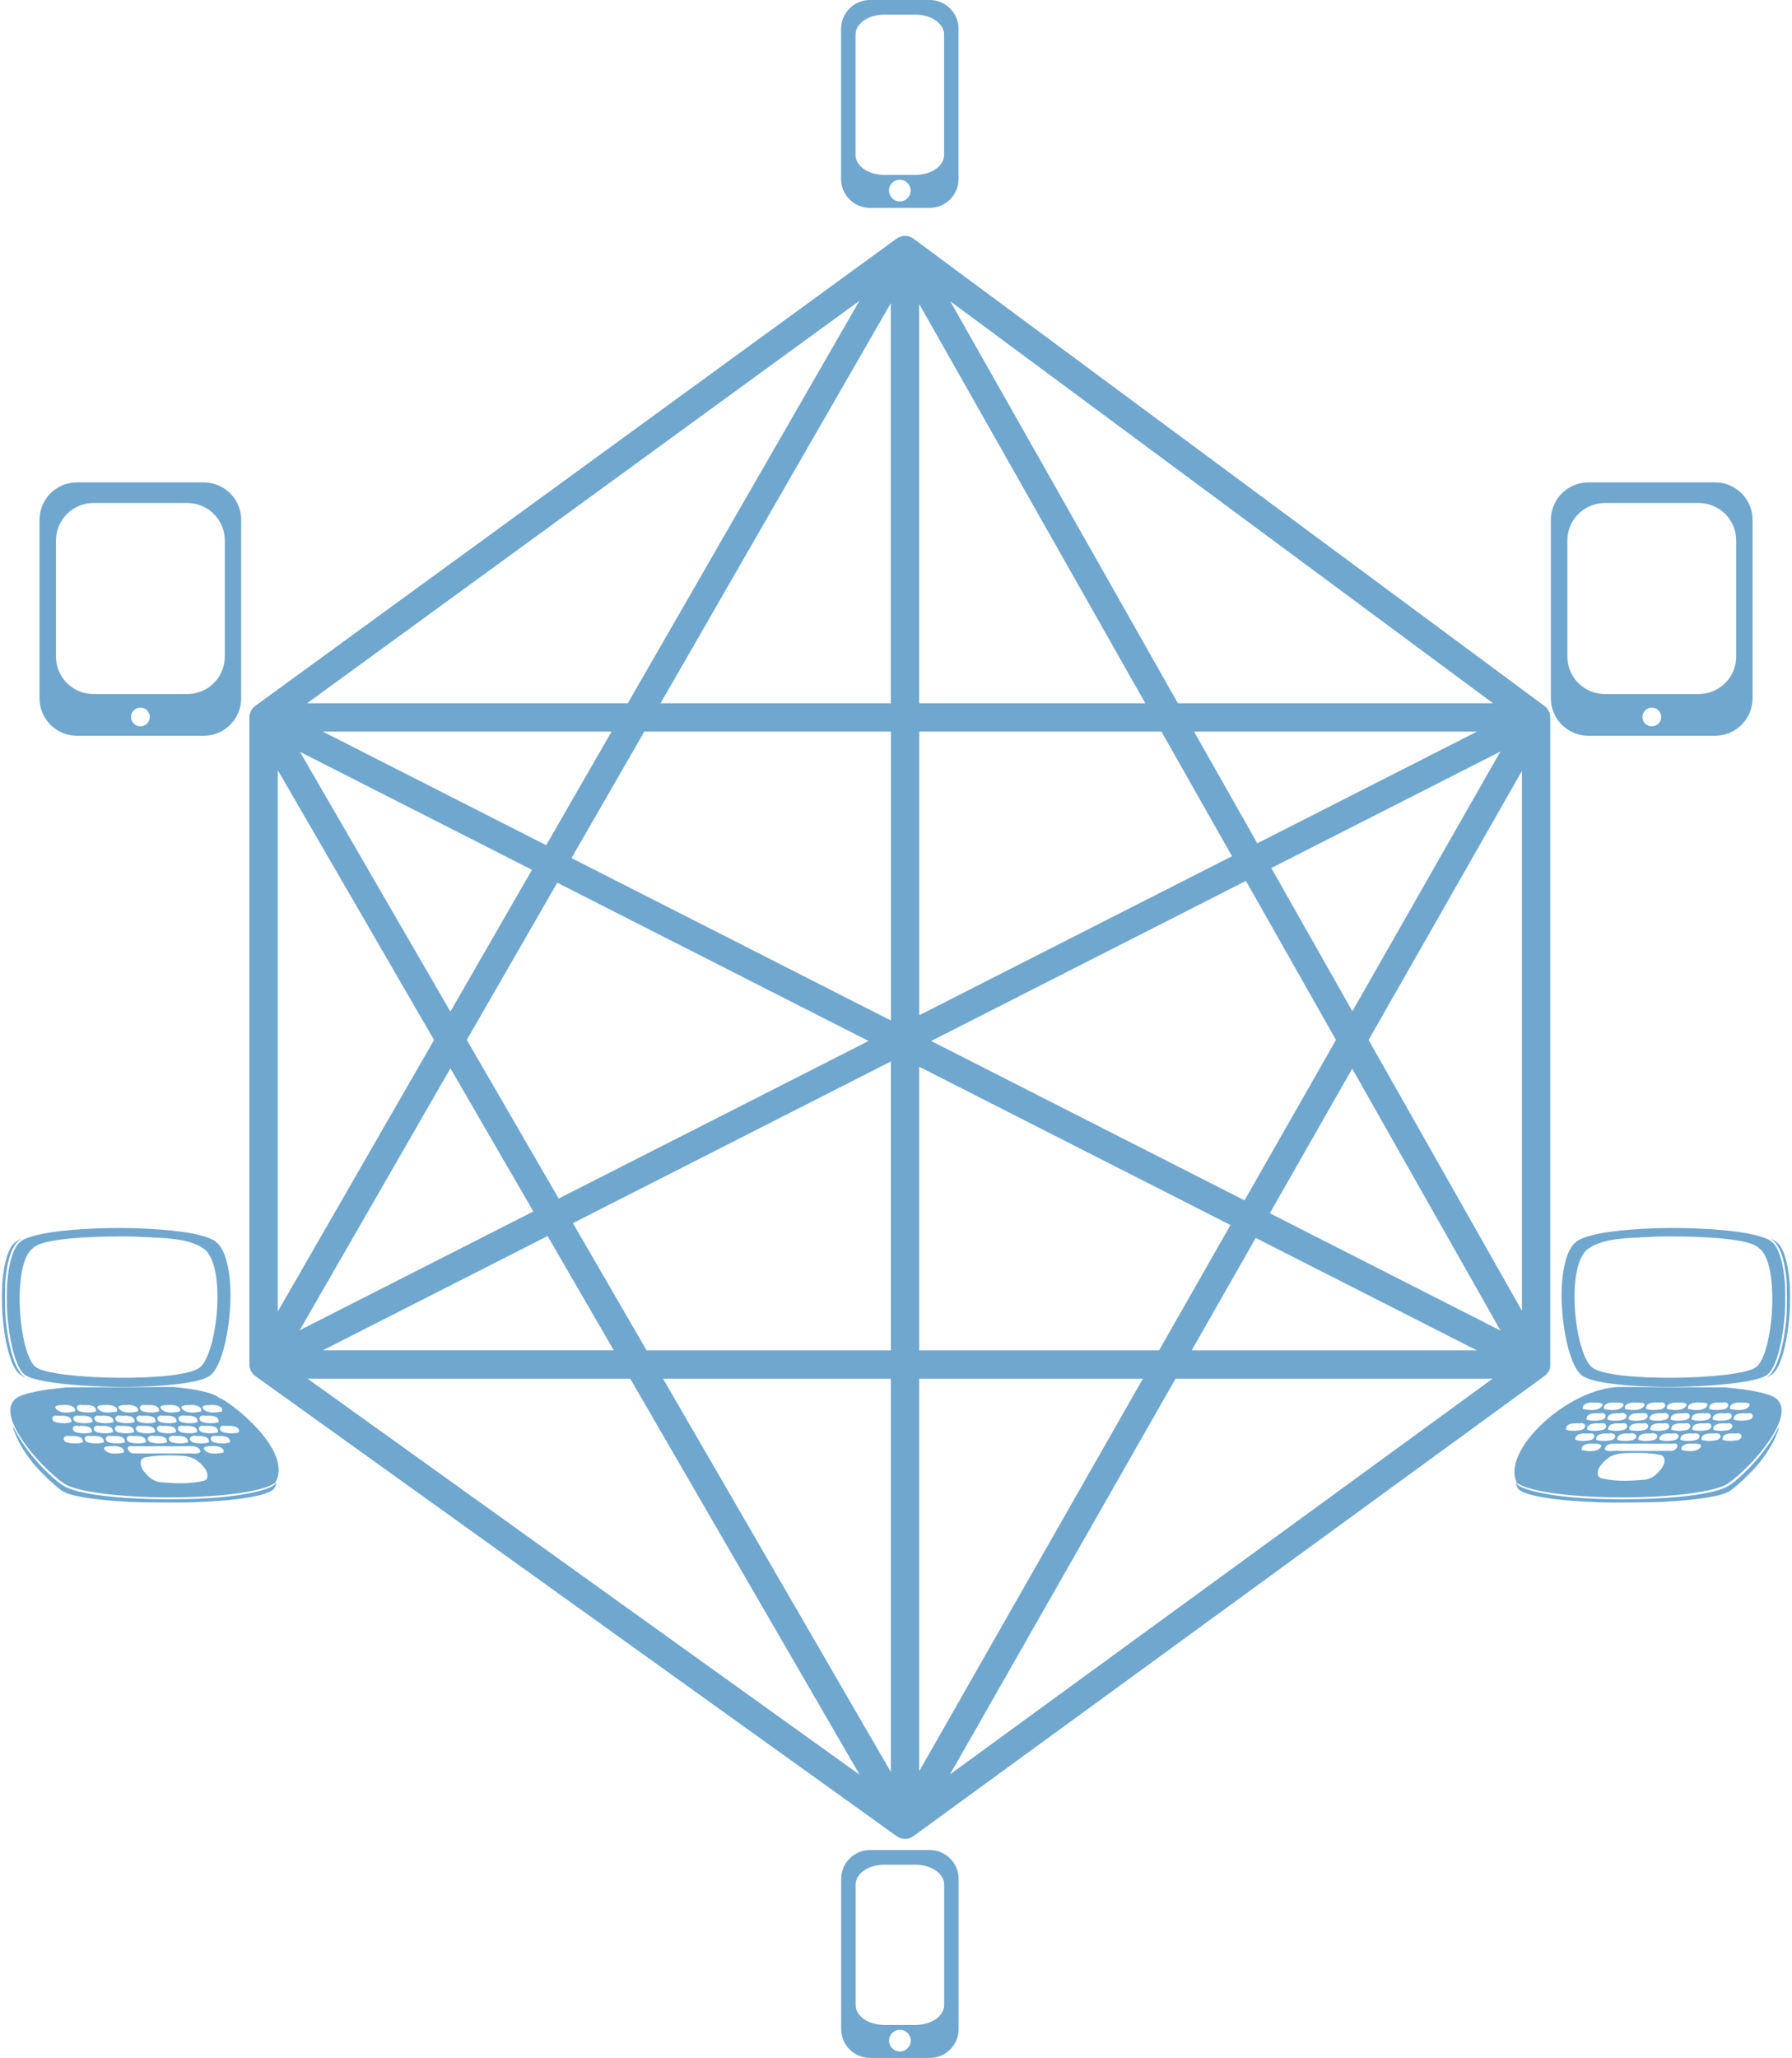 <?xml version="1.0" encoding="UTF-8"?>
<svg version="1.1" width="223" height="256" viewBox="0 0 222.51 256" xmlns="http://www.w3.org/2000/svg" xmlns:cc="http://creativecommons.org/ns#" xmlns:dc="http://purl.org/dc/elements/1.1/" xmlns:rdf="http://www.w3.org/1999/02/22-rdf-syntax-ns#">
<path d="m108.02 0c-1.993 0-3.598 1.605-3.598 3.598v18.663c0 1.993 1.605 3.598 3.598 3.598h7.42c1.993 0 3.598-1.605 3.598-3.598v-18.663c0-1.993-1.605-3.598-3.598-3.598zm1.799 1.818h3.822c1.993 0 3.598 1.103 3.598 2.473v14.996c0 1.37-1.605 2.473-3.598 2.473h-3.822c-1.993 0-3.598-1.103-3.598-2.473v-14.996c0-1.37 1.604-2.473 3.598-2.473zm1.911 20.539c0.745 1.89e-4 1.349 0.604 1.349 1.349 0 0.745-0.604 1.349-1.349 1.349-0.745 2.26e-4 -1.35-0.604-1.35-1.349 0-0.745 0.604-1.349 1.35-1.349zm0.564 6.989c-0.034 0.002-0.066 0.004-0.099 0.008-0.023 0.002-0.047 0.004-0.071 0.008-0.038 0.004-0.076 0.011-0.112 0.023-0.023 0.004-0.041 0.008-0.062 0.011-0.038 0.008-0.073 0.019-0.109 0.03-0.019 0.008-0.04 0.011-0.06 0.019-0.034 0.011-0.068 0.026-0.101 0.04-0.023 0.008-0.045 0.019-0.068 0.03-0.026 0.011-0.052 0.026-0.077 0.04-0.03 0.015-0.056 0.03-0.083 0.046-0.023 0.015-0.049 0.034-0.073 0.049-0.015 0.011-0.03 0.019-0.047 0.03l-0.047 0.034-79.776 58.104c-0.048 0.034-0.093 0.071-0.136 0.11-0.043 0.039-0.085 0.08-0.125 0.123h-4.54e-4c-0.04 0.043-0.077 0.088-0.112 0.135-0.008 0.011-0.015 0.019-0.019 0.03-0.062 0.086-0.116 0.177-0.162 0.273-0.026 0.053-0.048 0.107-0.067 0.162-0.019 0.055-0.038 0.112-0.05 0.168-0.026 0.114-0.045 0.231-0.05 0.348-4.92e-4 0.023-4.92e-4 0.048 0 0.071v80.5c0 0.034 0.008 0.069 0.008 0.103-1.89e-4 0.015-1.89e-4 0.03 0 0.043 0 0.034 0.011 0.07 0.015 0.105 0.011 0.03 0.011 0.058 0.015 0.086 0.008 0.023 0.011 0.046 0.015 0.068 0.011 0.034 0.015 0.065 0.026 0.098 0.008 0.03 0.019 0.058 0.03 0.086 0.008 0.026 0.019 0.052 0.026 0.078 0.015 0.03 0.026 0.061 0.042 0.091 0.011 0.023 0.023 0.045 0.034 0.068 0.015 0.03 0.034 0.059 0.05 0.088 0.011 0.023 0.026 0.042 0.039 0.063 0.019 0.026 0.038 0.053 0.057 0.079 0.015 0.023 0.034 0.044 0.051 0.066 0.019 0.023 0.04 0.046 0.06 0.068 0.019 0.019 0.038 0.041 0.057 0.06 0.023 0.023 0.048 0.046 0.074 0.068 0.019 0.015 0.038 0.034 0.055 0.049 0.03 0.023 0.057 0.046 0.086 0.068l79.79 57.22 0.034 0.026c0.019 0.011 0.038 0.023 0.055 0.034 0.026 0.019 0.052 0.034 0.079 0.051 0.026 0.015 0.049 0.026 0.074 0.04 0.026 0.015 0.052 0.026 0.079 0.041 0.03 0.015 0.064 0.026 0.096 0.04 0.019 8e-3 0.042 0.015 0.062 0.023 0.034 0.011 0.07 0.023 0.105 0.03 0.023 8e-3 0.045 0.011 0.069 0.019 0.034 8e-3 0.067 0.015 0.102 0.019 0.023 4e-3 0.043 8e-3 0.065 0.011 0.04 4e-3 0.079 8e-3 0.119 0.011 0.019 3e-3 0.04 4e-3 0.059 8e-3 0.042 9.5e-4 0.083 9.5e-4 0.124 0 0.015 1.9e-4 0.03 1.9e-4 0.046 0 0.043-3e-3 0.087-8e-3 0.13-0.015 0.015-2e-3 0.034-4e-3 0.047-8e-3 0.038-8e-3 0.075-0.015 0.112-0.023 0.023-4e-3 0.043-0.011 0.065-0.015 0.038-0.011 0.074-0.023 0.11-0.034 0.019-4e-3 0.034-0.011 0.053-0.019 0.043-0.015 0.084-0.034 0.125-0.054 0.011-4e-3 0.023-0.011 0.034-0.015 0.039-0.019 0.077-0.04 0.113-0.062 0.015-8e-3 0.03-0.019 0.045-0.026 0.034-0.023 0.067-0.043 0.099-0.066l78.532-57.244c0-0.015 0.038-0.026 0.053-0.042 0.038-0.015 0.042-0.034 0.064-0.052 0.038-0.023 0.053-0.05 0.079-0.076 0-0.011 0.038-0.026 0.038-0.038 0.038-0.03 0.053-0.06 0.079-0.092 0-0.015 0.038-0.03 0.038-0.043 0.038-0.034 0.049-0.067 0.072-0.101 0-0.011 0-0.026 0.038-0.039 0.038-0.034 0.042-0.072 0.064-0.109 0-0.015 0-0.034 0.038-0.051 0-0.03 0.038-0.063 0.042-0.095 0-0.023 0.038-0.047 0.038-0.071 0-0.034 0.038-0.07 0.038-0.105v-0.057c0-0.038 0-0.074 0.038-0.112v-0.06-0.12-0.053-0.108-80.499c-3.8e-4 -0.559-0.265-1.085-0.715-1.418l-78.531-58.139c-0.019-0.011-0.038-0.026-0.055-0.038-0.023-0.015-0.042-0.03-0.065-0.043-0.026-0.015-0.054-0.03-0.081-0.046-0.023-0.015-0.048-0.026-0.074-0.039-0.026-0.011-0.055-0.023-0.082-0.034-0.026-0.011-0.057-0.023-0.085-0.034-0.023-0.008-0.049-0.015-0.074-0.026-0.03-0.011-0.06-0.019-0.09-0.026-0.03-0.008-0.06-0.015-0.09-0.019-0.026-0.008-0.057-0.011-0.084-0.015-0.03-0.004-0.06-0.008-0.089-0.011-0.026-0.004-0.054-0.008-0.081-0.008-0.034-6.8e-4 -0.067-6.8e-4 -0.101 0-0.026-5.66e-4 -0.052-5.66e-4 -0.077 0zm-5.592 8.075-28.823 50.06h-39.908zm11.306 0.054 67.547 50.006h-39.221zm-7.398 0.235v49.772h-28.657zm3.529 0.093 28.141 49.678h-28.141zm-104.8 22.203c-2.587 0-4.669 2.083-4.669 4.67v22.179c0 2.587 2.082 4.67 4.669 4.67h15.759c2.587 0 4.669-2.083 4.669-4.67v-22.179c0-2.587-2.082-4.67-4.669-4.67zm188.08 0c-2.587 0-4.669 2.083-4.669 4.67v22.179c0 2.587 2.083 4.67 4.669 4.67h15.759c2.587 0 4.669-2.083 4.669-4.67v-22.179c0-2.587-2.082-4.67-4.669-4.67zm-186.03 2.566h11.673c2.587 0 4.67 2.083 4.67 4.67v14.422c0 2.587-2.083 4.669-4.67 4.669h-11.673c-2.587 0-4.669-2.082-4.669-4.669v-14.422c0-2.587 2.083-4.67 4.669-4.67zm188.08 0h11.673c2.587 0 4.67 2.083 4.67 4.67v14.422c0 2.587-2.083 4.669-4.67 4.669h-11.673c-2.587 0-4.669-2.082-4.669-4.669v-14.422c0-2.587 2.083-4.67 4.669-4.67zm-182.24 25.45c0.645 7.6e-5 1.167 0.523 1.167 1.167-1.13e-4 0.645-0.523 1.167-1.167 1.167-0.645 1.13e-4 -1.167-0.522-1.167-1.167-1.89e-4 -0.645 0.523-1.168 1.167-1.167zm188.08 0c0.645 1.14e-4 1.167 0.523 1.167 1.167 0 0.645-0.522 1.167-1.167 1.167-0.645 1.51e-4 -1.167-0.522-1.167-1.167 0-0.645 0.523-1.168 1.167-1.167zm-165.38 2.988h35.93l-8.135 14.129zm40.004 0h30.689v35.936l-39.747-20.205zm34.218 0h30.139l8.778 15.496-38.918 19.784zm34.194 0h35.206l-27.335 13.895zm38.123 2.476-18.42 32.308-10.091-17.814zm-149.39 0.034 28.879 14.682-10.153 17.635zm-2.753 2.289 19.447 33.558-19.447 33.776zm154.82 0.094v67.146l-19.079-33.682zm-34.343 13.677 11.206 19.782-11.379 19.959-39.001-19.826zm-85.698 0.223 38.735 19.691-38.559 19.601-11.436-19.735zm41.51 22.24v35.936h-30.392l-9.17-15.825zm3.529 0.655 38.735 19.692-8.888 15.589h-29.847zm-58.334 0.194 10.318 17.806-29.082 14.784zm112.22 0.043 18.455 32.581-28.71-14.595zm-153.18 19.821c-2.083-8e-3 -4.226 0.07-6.234 0.247-3.36 0.297-5.611 0.822-6.365 1.486-0.835 0.735-1.404 2.545-1.596 5.075-0.062 0.826-0.062 2.936 0 3.794 0.242 3.331 0.916 6.042 1.804 7.246 0.228 0.309 0.385 0.438 0.753 0.621 1.696 0.841 7.899 1.415 13.736 1.27 3.4-0.084 6.162-0.388 7.777-0.855 0.567-0.164 1.128-0.445 1.368-0.686 1.147-1.149 2.066-4.483 2.303-8.359 0.19-3.105-0.249-6.005-1.114-7.356-0.425-0.665-0.785-0.949-1.608-1.267-1.942-0.751-6.238-1.196-10.822-1.215zm192.82 0c-4.583 0.019-8.88 0.464-10.822 1.215-0.823 0.318-1.183 0.602-1.608 1.267-0.865 1.352-1.304 4.252-1.114 7.356 0.238 3.876 1.155 7.21 2.303 8.359 0.238 0.24 0.801 0.522 1.368 0.686 1.615 0.467 4.376 0.77 7.777 0.855 5.836 0.145 12.039-0.429 13.736-1.27 0.37-0.183 0.525-0.312 0.753-0.621 0.887-1.204 1.562-3.915 1.804-7.246 0.06-0.859 0.06-2.969 0-3.794-0.193-2.53-0.762-4.34-1.597-5.075-0.754-0.664-3.005-1.189-6.364-1.486-2.008-0.177-4.151-0.256-6.234-0.247zm-139.77 1 8.242 14.222h-36.219zm-53.358 0.049c1.006-4e-3 1.604 0.011 1.449 8e-3 -0.621-0.015 0.505 8e-3 1.63 0.062 2.332 0.12 5.673 0.132 7.471 1.448 2.873 1.972 1.758 12.868-0.438 14.759-2.196 1.891-18.213 1.588-20.409 0-2.196-1.588-3.018-12.893-0.438-14.759 1.028-1.336 7.715-1.508 10.733-1.517zm193.43 0c3.018 8e-3 9.705 0.181 10.733 1.517 2.581 1.867 1.758 13.171-0.438 14.759-2.195 1.588-18.214 1.891-20.409 0-2.196-1.891-3.31-12.787-0.437-14.759 1.798-1.316 5.139-1.328 7.471-1.448 1.126-0.054 2.251-0.078 1.63-0.062-0.155 4e-3 0.443-0.011 1.449-8e-3zm-51.948 0.186 27.516 13.988h-35.491zm-153.61 0.101c-0.026-0.011-0.169 0.045-0.35 0.153-0.345 0.207-0.623 0.413-0.872 0.79-0.549 0.832-0.922 2.229-1.118 4.201-0.101 1.025-0.102 3.301 0 4.48 0.263 3.053 0.85 5.447 1.637 6.674 0.246 0.383 0.52 0.593 0.819 0.765 0.186 0.107 0.386 0.185 0.386 0.151 0-0.011-0.154-0.079-0.26-0.156-0.573-0.412-1.2-1.726-1.592-3.341-0.269-1.107-0.45-2.217-0.6-3.688-0.112-1.097-0.112-4.312 0-5.242 0.309-2.571 0.854-3.992 1.798-4.689 0.079-0.059 0.171-0.09 0.153-0.097zm217.68 0c0 8e-3 0.072 0.038 0.155 0.097 0.943 0.697 1.488 2.118 1.798 4.689 0.113 0.931 0.11 4.146 0 5.242-0.151 1.471-0.333 2.581-0.601 3.688-0.393 1.615-1.019 2.929-1.593 3.341-0.106 0.076-0.261 0.146-0.261 0.156 0 0.034 0.2-0.044 0.387-0.151 0.299-0.172 0.574-0.382 0.819-0.765 0.787-1.227 1.375-3.621 1.638-6.674 0.102-1.179 0.102-3.455 0-4.48-0.197-1.972-0.568-3.369-1.118-4.201-0.249-0.377-0.526-0.583-0.872-0.79-0.181-0.108-0.321-0.164-0.351-0.153zm-182.05 17.416h40.144l28.547 49.262zm44.224 0h28.346v48.916zm31.876 0h27.835l-27.835 48.822zm31.896 0h39.454l-67.512 49.212zm-124.72 1.025-13.285 0.054c-3.019 0.275-5.418 0.728-6.243 1.329-2.721 1.983 2.617 8.219 5.816 10.551 3.199 2.332 22.82 2.463 26.38 0 2.41-3.987-5.703-10.206-6.9-10.551-0.781-0.678-2.974-1.13-5.769-1.383zm179.87 0c-6.35 0.204-14.68 7.911-12.669 11.934 3.56 2.463 23.181 2.332 26.38 0 3.199-2.332 8.537-8.567 5.816-10.551-0.825-0.601-3.224-1.055-6.243-1.329zm5.341 1.909c0.534 0.019 0.631 0.628 0 0.84-0.621 0.13-1.328 0.173-1.932-0.03-0.076-0.744 0.828-0.817 1.406-0.787-0.076-0.052 0.359 0.054 0.287 8e-3 0.095-0.023 0.178-0.034 0.253-0.03zm7.85 0c0.534 0.019 0.631 0.628 0 0.84-0.621 0.13-1.328 0.173-1.931-0.03-0.072-0.746 0.827-0.817 1.406-0.787v3.4e-4c0.087-0.041 0.2 0.042 0.287 4e-3 0.095-0.023 0.178-0.034 0.253-0.03zm-16.453 0.011c0.079 7e-5 0.151 4e-3 0.215 0.015 0.384-9.4e-4 1.502-0.023 0.816 0.615-0.607 0.465-1.491 0.318-2.195 0.197-0.227-0.603 0.612-0.825 1.164-0.824zm2.616 0c0.079 3e-5 0.151 4e-3 0.215 0.015 0.384-9.4e-4 1.503-0.019 0.816 0.615-0.607 0.465-1.491 0.319-2.195 0.196-0.227-0.603 0.613-0.824 1.164-0.824zm2.617 0c0.079 3e-5 0.151 4e-3 0.215 0.015 0.384 0.011 1.505-0.04 0.815 0.615-0.606 0.465-1.49 0.318-2.194 0.197-0.227-0.604 0.612-0.825 1.164-0.824zm5.233 0c0.079 7e-5 0.151 4e-3 0.215 0.015 0.384-9.4e-4 1.502-0.019 0.815 0.615-0.607 0.465-1.491 0.319-2.196 0.196-0.227-0.603 0.613-0.824 1.165-0.824zm2.616 0c0.079 3e-5 0.151 4e-3 0.215 0.015 0.381 0.011 1.505-0.04 0.814 0.615-0.607 0.465-1.49 0.318-2.194 0.197-0.227-0.603 0.613-0.825 1.165-0.824zm5.233 0c0.079 7e-5 0.151 4e-3 0.215 0.015 0.384-2e-3 1.502-0.019 0.815 0.615-0.607 0.465-1.491 0.319-2.195 0.196-0.223-0.603 0.613-0.824 1.165-0.824zm-206.49 0.302c0.077-3e-3 0.161 8e-3 0.255 0.03 0.087 0.038 0.2-0.047 0.286-4e-3v-3.7e-4c0.579-0.03 1.48 0.041 1.406 0.787-0.603 0.203-1.31 0.16-1.931 0.03-0.646-0.212-0.55-0.82-0.015-0.84zm7.85 0c0.077-3e-3 0.162 8e-3 0.255 0.03-0.074 0.048 0.362-0.059 0.286-4e-3 0.578-0.03 1.482 0.042 1.407 0.787-0.604 0.203-1.311 0.16-1.932 0.03-0.646-0.212-0.55-0.82-0.015-0.84zm-9.71 0.011c0.552-4.6e-4 1.39 0.221 1.165 0.824-0.704 0.122-1.588 0.269-2.195-0.196-0.687-0.634 0.431-0.616 0.815-0.615 0.063-8e-3 0.136-0.015 0.215-0.015zm5.233 0c0.552-3.8e-4 1.39 0.221 1.165 0.824-0.704 0.122-1.587 0.268-2.194-0.197-0.691-0.655 0.433-0.605 0.814-0.615 0.064-8e-3 0.136-0.015 0.215-0.015zm2.616 0c0.552-4.6e-4 1.39 0.221 1.165 0.824-0.704 0.122-1.589 0.269-2.195-0.196-0.687-0.635 0.431-0.616 0.815-0.615 0.064-8e-3 0.136-0.015 0.215-0.015zm5.233 0c0.552-4.2e-4 1.39 0.221 1.164 0.824-0.704 0.122-1.587 0.268-2.194-0.197-0.69-0.654 0.431-0.605 0.814-0.615 0.064-8e-3 0.136-0.015 0.215-0.015zm2.617 0c0.552-4.2e-4 1.389 0.221 1.164 0.824-0.704 0.122-1.588 0.269-2.195-0.196-0.687-0.635 0.433-0.616 0.816-0.615 0.064-8e-3 0.136-0.015 0.215-0.015zm2.616 0c0.552-4.6e-4 1.39 0.222 1.164 0.824-0.704 0.122-1.588 0.268-2.195-0.197-0.686-0.635 0.431-0.616 0.816-0.615 0.064-8e-3 0.136-0.015 0.215-0.015zm175.4 0.999c0.573-4e-3 0.856 0.574 0.117 0.853-0.621 0.132-1.327 0.172-1.931-0.026-0.079-0.743 0.82-0.817 1.406-0.787v3.4e-4l0.144 2e-3c0.091-0.026 0.181-0.039 0.261-0.04zm-2.483 0.011c0.534 0.019 0.629 0.629 0 0.84-0.621 0.132-1.327 0.172-1.93-0.03-0.079-0.745 0.822-0.816 1.407-0.787-0.091-0.03 0.37 0.03 0.287 8e-3 0.095-0.023 0.178-0.034 0.253-0.03zm7.848 0c0.534 0.019 0.629 0.629 0 0.84-0.62 0.132-1.327 0.172-1.93-0.03-0.079-0.745 0.822-0.816 1.407-0.787-0.098-0.015 0.374 0.019 0.283 8e-3 0.095-0.023 0.178-0.034 0.253-0.03zm5.234 0c0.534 0.019 0.63 0.628 0 0.84-0.621 0.132-1.328 0.172-1.932-0.03-0.076-0.746 0.82-0.815 1.407-0.787-0.076-0.056 0.359 0.057 0.287 8e-3 0.095-0.023 0.178-0.034 0.253-0.03zm2.615 0c0.534 0.019 0.63 0.628 0 0.84-0.621 0.131-1.328 0.172-1.931-0.03-0.076-0.745 0.821-0.816 1.407-0.787-0.098-0.011 0.37 0.015 0.283 8e-3 0.095-0.023 0.178-0.034 0.253-0.03zm-10.463 4.2e-4c0.534 0.019 0.629 0.629 0 0.84-0.621 0.132-1.327 0.172-1.931-0.03-0.076-0.746 0.82-0.815 1.407-0.787v3.4e-4c-0.087 0.045 0.363-0.041 0.287 8e-3 0.095-0.023 0.178-0.034 0.253-0.03zm13.081 0c0.534 0.019 0.63 0.628 0 0.84-0.621 0.132-1.327 0.172-1.931-0.03-0.079-0.745 0.82-0.815 1.407-0.787v3.4e-4c-0.083 0.051 0.363-0.047 0.287 8e-3 0.095-0.023 0.178-0.034 0.253-0.03zm-7.848 3.4e-4c0.534 0.019 0.63 0.628 0 0.84-0.621 0.131-1.328 0.173-1.932-0.026-0.079-0.744 0.818-0.816 1.405-0.787v-3.4e-4c0.087 0.042 0.2-0.038 0.287 8e-3 0.095-0.023 0.178-0.034 0.253-0.03zm-187.06 0.3c0.082 4.5e-4 0.169 0.011 0.261 0.04l0.145-2e-3v-3.4e-4c0.587-0.03 1.486 0.045 1.406 0.787-0.604 0.201-1.31 0.16-1.931 0.026-0.738-0.279-0.455-0.856 0.119-0.853zm-13.214 0.011c0.077-3e-3 0.161 8e-3 0.254 0.03-0.088 8e-3 0.382-0.019 0.284-4e-3 0.586-0.03 1.486 0.042 1.408 0.787-0.603 0.201-1.31 0.159-1.931 0.026-0.646-0.211-0.549-0.82-0.015-0.84zm2.615 0c0.077-3e-3 0.161 8e-3 0.254 0.03-0.073 0.051 0.363-0.062 0.285-4e-3 0.587-0.026 1.485 0.04 1.408 0.787-0.604 0.201-1.311 0.159-1.932 0.026-0.645-0.211-0.55-0.82-0.015-0.84zm5.234 0c0.077-3e-3 0.162 8e-3 0.255 0.03-0.088 0.011 0.381-0.023 0.285-4e-3 0.586-0.03 1.486 0.042 1.407 0.787-0.603 0.201-1.31 0.159-1.93 0.026-0.645-0.211-0.55-0.82-0.015-0.84zm7.848 0c0.076-3e-3 0.161 8e-3 0.254 0.03-0.086 0.026 0.377-0.034 0.285-4e-3 0.585-0.03 1.488 0.042 1.407 0.787-0.603 0.201-1.31 0.159-1.93 0.026-0.645-0.211-0.55-0.82-0.015-0.84zm-18.314 3.4e-4c0.077-3e-3 0.161 8e-3 0.254 0.03-0.077-0.053 0.367 0.045 0.286-4e-3v-3.4e-4c0.587-0.03 1.484 0.042 1.407 0.787-0.604 0.201-1.31 0.16-1.931 0.03-0.646-0.211-0.55-0.821-0.015-0.84zm13.081 0c0.077-3e-3 0.161 8e-3 0.255 0.03-0.079-0.047 0.37 0.039 0.285-4e-3v-3.4e-4c0.588-0.03 1.485 0.041 1.408 0.787-0.604 0.2-1.311 0.16-1.932 0.03-0.645-0.211-0.55-0.821-0.015-0.84zm-5.233 3.4e-4c0.077-3e-3 0.161 8e-3 0.255 0.03 0.087-0.043 0.2 0.034 0.286-8e-3v3.7e-4c0.587-0.03 1.485 0.043 1.406 0.787-0.604 0.201-1.311 0.16-1.932 0.026-0.646-0.212-0.55-0.82-0.015-0.84zm181.53 0.945c0.083 8e-3 0.265 0.097 0.249 0.03 0.746-0.193 0.976 0.567 0.238 0.809-0.621 0.133-1.327 0.172-1.932-0.026-0.076-0.746 0.821-0.814 1.407-0.787v-3.7e-4c0-0.023 0-0.03 0.038-0.026zm3.119 9.4e-4c0.534 0.019 0.629 0.628 0 0.84-0.62 0.133-1.327 0.172-1.93-0.026-0.083-0.745 0.821-0.815 1.406-0.787v-3.4e-4c-0.083-0.045 0.363 0.046 0.283 4e-3 0.095-0.023 0.178-0.034 0.253-0.03zm5.234 0c0.534 0.019 0.629 0.628 0 0.84-0.621 0.133-1.327 0.172-1.931-0.026-0.076-0.746 0.821-0.814 1.408-0.787v-3.4e-4c-0.045-0.084 0.329 0.085 0.283 4e-3 0.095-0.023 0.178-0.034 0.253-0.03zm2.615 0c0.534 0.019 0.63 0.628 0 0.84-0.62 0.133-1.328 0.172-1.931-0.026-0.079-0.745 0.822-0.815 1.407-0.787v-3.4e-4c-0.095-0.023 0.37 0.026 0.283 4e-3 0.095-0.023 0.178-0.034 0.253-0.03zm2.618 0c0.534 0.019 0.63 0.628 0 0.84-0.621 0.133-1.327 0.172-1.931-0.026-0.076-0.746 0.82-0.815 1.406-0.787v-3.4e-4c0.087-0.04 0.2 0.042 0.287 4e-3 0.095-0.023 0.178-0.034 0.253-0.03zm2.617 0c0.534 0.019 0.629 0.628 0 0.84-0.621 0.133-1.327 0.172-1.932-0.026-0.076-0.746 0.82-0.815 1.407-0.787v-3.4e-4c0.091-0.034 0.197 0.034 0.287 4e-3 0.095-0.023 0.178-0.034 0.253-0.03zm2.615 0c0.534 0.019 0.63 0.627 0 0.84-0.621 0.133-1.328 0.172-1.931-0.026-0.076-0.745 0.819-0.815 1.406-0.787v-3.4e-4c-0.045-0.084 0.329 0.085 0.287 4e-3 0.095-0.023 0.178-0.034 0.253-0.03zm-13.08 6.8e-4c0.534 0.019 0.631 0.627 0 0.84-0.621 0.133-1.328 0.172-1.932-0.026-0.079-0.744 0.818-0.816 1.406-0.787 0.087 0.042 0.2-0.038 0.287 8e-3 0.095-0.023 0.178-0.034 0.253-0.03zm-173.75 0.311c0.026-3e-3 0.043 3e-3 0.038 0.026v3.4e-4c0.587-0.026 1.484 0.04 1.408 0.787-0.604 0.2-1.311 0.161-1.932 0.026-0.738-0.242-0.508-1.002 0.238-0.809-0.015 0.065 0.167-0.023 0.249-0.03zm-18.817 9.5e-4c0.076-3e-3 0.161 8e-3 0.255 0.03-0.042 0.079 0.331-0.09 0.285-4e-3v3.4e-4c0.587-0.03 1.483 0.042 1.407 0.787-0.603 0.2-1.31 0.161-1.931 0.026-0.646-0.212-0.55-0.82-0.015-0.84zm2.615 0c0.076-3e-3 0.161 8e-3 0.254 0.03 0.09 0.03 0.197-0.039 0.286-4e-3v3.4e-4c0.587-0.026 1.483 0.041 1.407 0.787-0.604 0.2-1.311 0.161-1.931 0.026-0.645-0.212-0.55-0.82-0.015-0.84zm2.617 0c0.077-3e-3 0.161 8e-3 0.255 0.03 0.087 0.034 0.2-0.046 0.286-4e-3v3.4e-4c0.587-0.026 1.482 0.041 1.406 0.787-0.604 0.2-1.311 0.161-1.931 0.026-0.646-0.212-0.55-0.82-0.015-0.84zm2.618 0c0.077-3e-3 0.161 8e-3 0.254 0.03-0.086 0.019 0.379-0.03 0.285-4e-3v3.4e-4c0.586-0.03 1.486 0.042 1.407 0.787-0.603 0.2-1.31 0.161-1.931 0.026-0.645-0.212-0.549-0.82-0.015-0.84zm2.615 0c0.077-3e-3 0.161 8e-3 0.254 0.03-0.042 0.079 0.331-0.09 0.286-4e-3v3.4e-4c0.587-0.026 1.484 0.04 1.408 0.787-0.604 0.2-1.311 0.161-1.932 0.026-0.645-0.212-0.55-0.82-0.015-0.84zm5.233 0c0.077-3e-3 0.162 8e-3 0.255 0.03-0.079 0.04 0.37-0.051 0.285-4e-3v3.4e-4c0.585-0.03 1.488 0.042 1.407 0.787-0.603 0.2-1.31 0.161-1.93 0.026-0.646-0.212-0.55-0.82-0.015-0.84zm-2.618 6.8e-4c0.077-3e-3 0.161 8e-3 0.255 0.03 0.087-0.043 0.201 0.034 0.287-8e-3 0.587-0.03 1.485 0.043 1.406 0.787-0.604 0.2-1.311 0.161-1.932 0.026-0.646-0.212-0.55-0.82-0.015-0.84zm-20.957 0.119v0.005c0 0.196 0.331 1.068 0.654 1.724 0.411 0.835 1.059 1.832 1.765 2.716 0.892 1.115 2.715 2.862 3.695 3.542 0.943 0.653 3.864 1.128 8.493 1.38 1.29 0.07 6.45 0.101 7.817 0.048 5.706-0.225 9.339-0.836 10.042-1.688 0.129-0.156 0.31-0.613 0.303-0.772 0-0.039-0.045 0.011-0.099 0.112-0.31 0.587-2.643 1.242-5.661 1.591-2.33 0.269-4.442 0.373-7.592 0.374-5.012 9.4e-4 -9.168-0.382-11.628-1.073-1.156-0.325-1.686-0.626-2.754-1.564-1.969-1.731-3.773-3.966-4.721-5.848-0.162-0.322-0.297-0.556-0.313-0.547zm219.78 3.4e-4c0-0.011-0.151 0.225-0.314 0.547-0.948 1.882-2.752 4.116-4.721 5.848-1.067 0.939-1.597 1.24-2.754 1.564-2.46 0.691-6.616 1.074-11.628 1.073-3.15-6.9e-4 -5.262-0.105-7.592-0.374-3.019-0.348-5.352-1.004-5.662-1.591-0.053-0.101-0.098-0.151-0.098-0.112 0 0.158 0.174 0.615 0.302 0.772 0.702 0.852 4.336 1.463 10.042 1.688 1.367 0.054 6.528 0.023 7.817-0.048 4.629-0.252 7.55-0.727 8.493-1.38 0.981-0.68 2.804-2.426 3.695-3.542 0.706-0.883 1.354-1.881 1.765-2.716 0.325-0.656 0.654-1.528 0.654-1.724v-4e-3zm-20.945 0.814c0.573-3e-3 0.854 0.575 0.117 0.854-0.621 0.13-1.328 0.173-1.931-0.03-0.076-0.746 0.82-0.815 1.407-0.787l3.8e-4 -3.8e-4 0.144 2e-3c0.091-0.026 0.178-0.039 0.261-0.039zm5.232 0c0.573-3e-3 0.855 0.575 0.117 0.854-0.621 0.13-1.328 0.173-1.932-0.03-0.076-0.746 0.822-0.815 1.407-0.787l3.8e-4 -3.8e-4 0.144 2e-3c0.091-0.026 0.181-0.039 0.261-0.039zm-2.616 6.8e-4c0.573-3e-3 0.855 0.574 0.117 0.854-0.621 0.13-1.328 0.173-1.932-0.03-0.079-0.744 0.82-0.816 1.407-0.787l3.7e-4 3.8e-4 0.144 2e-3c0.091-0.026 0.181-0.039 0.261-0.039zm-5.098 0.011c0.534 0.019 0.629 0.628 0 0.841-0.621 0.13-1.328 0.173-1.932-0.03-0.076-0.746 0.82-0.815 1.407-0.787 0.087-0.04 0.2 0.042 0.287 4e-3 0.095-0.023 0.178-0.034 0.253-0.03zm13.081 0c0.534 0.019 0.63 0.628 0 0.841-0.621 0.13-1.328 0.173-1.932-0.03-0.076-0.746 0.819-0.814 1.406-0.787-0.049-0.081 0.333 0.082 0.287 4e-3 0.095-0.023 0.178-0.034 0.253-0.03zm5.232 0c0.534 0.019 0.63 0.628 0 0.841-0.621 0.13-1.328 0.173-1.931-0.03-0.079-0.746 0.82-0.815 1.407-0.787-0.083-0.045 0.363 0.046 0.287 4e-3 0.095-0.023 0.178-0.034 0.253-0.03zm-2.615 3.7e-4c0.534 0.019 0.629 0.628 0 0.84-0.621 0.13-1.328 0.173-1.932-0.03-0.076-0.746 0.821-0.814 1.408-0.787l0.144 2e-3 0.14 4e-3c0.095-0.023 0.178-0.034 0.253-0.03zm-5.232 3.4e-4c0.534 0.019 0.628 0.628 0 0.841-0.62 0.13-1.327 0.173-1.93-0.03-0.079-0.745 0.82-0.816 1.406-0.787v-3.4e-4c0.072 0.062 0.212-0.057 0.287 8e-3 0.095-0.023 0.178-0.034 0.253-0.03zm-189.48 0.299c0.082 4.2e-4 0.169 0.011 0.261 0.039l0.145-2e-3 3.78e-4 3.8e-4c0.586-0.026 1.485 0.041 1.408 0.787-0.604 0.202-1.311 0.159-1.932 0.03-0.737-0.279-0.455-0.857 0.118-0.854zm5.233 0c0.082 4.2e-4 0.17 0.011 0.262 0.039l0.144-2e-3 3.03e-4 3.8e-4c0.587-0.026 1.483 0.041 1.408 0.787-0.604 0.202-1.31 0.159-1.931 0.03-0.737-0.279-0.455-0.856 0.118-0.854zm-2.616 6.8e-4c0.082 4.2e-4 0.169 0.011 0.261 0.039l0.145-2e-3 3.78e-4 -3.8e-4c0.587-0.03 1.485 0.044 1.407 0.787-0.604 0.202-1.31 0.159-1.932 0.03-0.737-0.28-0.455-0.857 0.119-0.854zm-13.215 0.011c0.076-3e-3 0.162 8e-3 0.255 0.03-0.079 0.04 0.37-0.051 0.285-4e-3v3.8e-4c0.587-0.026 1.484 0.041 1.407 0.787-0.603 0.202-1.31 0.159-1.931 0.03-0.645-0.212-0.549-0.821-0.015-0.841zm2.616 0c0.076-3e-3 0.161 8e-3 0.255 0.03l0.141-4e-3 0.145-2e-3 -3.78e-4 3.8e-4c0.587-0.026 1.484 0.04 1.408 0.787-0.604 0.202-1.311 0.159-1.932 0.03-0.645-0.212-0.55-0.821-0.015-0.841zm2.617 0c0.076-3e-3 0.161 8e-3 0.255 0.03-0.047 0.076 0.337-0.087 0.286-4e-3v3.8e-4c0.587-0.026 1.483 0.04 1.407 0.787-0.604 0.202-1.31 0.159-1.932 0.03-0.646-0.213-0.55-0.821-0.015-0.841zm13.08 0c0.077-3e-3 0.161 8e-3 0.255 0.03 0.087 0.034 0.2-0.046 0.286-4e-3v3.8e-4c0.587-0.026 1.482 0.041 1.407 0.787-0.604 0.202-1.311 0.159-1.932 0.03-0.645-0.212-0.55-0.821-0.015-0.841zm-10.465 6.8e-4c0.076-3e-3 0.161 8e-3 0.255 0.03 0.074-0.064 0.214 0.056 0.286-8e-3v3.8e-4c0.586-0.03 1.486 0.042 1.406 0.787-0.603 0.202-1.309 0.159-1.93 0.03-0.645-0.212-0.551-0.82-0.019-0.84zm181.82 0.957c0.079 8e-5 0.151 4e-3 0.215 0.015 0.384-2e-3 1.502-0.019 0.815 0.615-0.607 0.465-1.491 0.319-2.196 0.196-0.223-0.603 0.613-0.824 1.165-0.824zm12.414 0c0.079 8e-5 0.151 4e-3 0.215 0.015 0.384-2e-3 1.502-0.019 0.814 0.615-0.607 0.465-1.491 0.319-2.195 0.196-0.223-0.603 0.614-0.824 1.166-0.824zm-2.094 8e-3c0.85-0.015 0.189 1.053-0.477 0.904-2.132 0.026-4.264 9.4e-4 -6.397 0.011-0.55-0.105-1.331 0.211-1.774-0.194 0.117-0.713 0.837-0.721 1.448-0.716 0.502 0.034 1.004-0.023 1.507 0.019 1.093-0.023 2.385-0.019 3.556 6.9e-4 0.698-0.019 1.251-8e-3 1.945-8e-3 0.072-0.011 0.132-0.019 0.189-0.019zm-194.14 0.306c0.552-4.6e-4 1.39 0.221 1.166 0.824-0.704 0.122-1.588 0.269-2.195-0.196-0.687-0.635 0.431-0.616 0.814-0.615 0.064-8e-3 0.136-0.011 0.215-0.015zm12.415 0c0.552-4.6e-4 1.39 0.221 1.165 0.824-0.704 0.122-1.588 0.269-2.195-0.196-0.687-0.635 0.431-0.616 0.815-0.615 0.064-8e-3 0.136-0.011 0.215-0.015zm-10.32 8e-3c0.057 6.8e-4 0.12 8e-3 0.19 0.019 0.695-6.8e-4 1.248-0.011 1.945 8e-3 1.171-0.019 2.463-0.023 3.556-6.8e-4 0.503-0.042 1.005 0.015 1.507-0.019 0.611-4e-3 1.331 3e-3 1.448 0.716-0.443 0.405-1.224 0.089-1.774 0.194-2.133-0.011-4.264 0.015-6.396-0.011-0.667 0.149-1.327-0.919-0.477-0.904zm187.4 0.844c0.905 0.015 1.822 0.045 2.713 0.219 1.175 0.105 0.697 1.476 0.102 2.004-0.511 0.677-1.266 1.143-2.136 1.135-1.699 0.146-3.453 0.211-5.118-0.206-0.688-0.186-0.454-1.151-0.098-1.55 0.317-0.483 1.059-1.077 1.39-1.222 0.976-0.438 2.098-0.342 3.146-0.38zm-182.76 0.313c1.048 0.038 2.17-0.058 3.146 0.38 0.331 0.145 1.074 0.739 1.389 1.222 0.357 0.399 0.591 1.364-0.097 1.55-1.666 0.417-3.419 0.352-5.118 0.206-0.869 8e-3 -1.624-0.458-2.135-1.135-0.595-0.528-1.073-1.899 0.102-2.004 0.892-0.175 1.808-0.205 2.713-0.219zm87.335 49.094c-1.993 0-3.598 1.605-3.598 3.598v18.663c0 1.993 1.605 3.598 3.598 3.598h7.42c1.993 0 3.598-1.605 3.598-3.598v-18.663c0-1.993-1.605-3.598-3.598-3.598zm1.799 1.818h3.822c1.993 0 3.598 1.103 3.598 2.473v14.996c0 1.37-1.605 2.473-3.598 2.473h-3.822c-1.993 0-3.598-1.103-3.598-2.473v-14.996c0-1.37 1.605-2.473 3.598-2.473zm1.911 20.539c0.745 0 1.349 0.604 1.349 1.349 0 0.745-0.604 1.349-1.349 1.349-0.745 4e-5 -1.349-0.604-1.349-1.349 1.9e-4 -0.745 0.604-1.349 1.349-1.349z" color="#000000" color-rendering="auto" dominant-baseline="auto" fill="#6fa7cf" fill-opacity=".996" fill-rule="evenodd" image-rendering="auto" shape-rendering="auto" solid-color="#000000" style="font-feature-settings:normal;font-variant-alternates:normal;font-variant-caps:normal;font-variant-ligatures:normal;font-variant-numeric:normal;font-variant-position:normal;isolation:auto;mix-blend-mode:normal;paint-order:normal;shape-padding:0;text-decoration-color:#000000;text-decoration-line:none;text-decoration-style:solid;text-indent:0;text-orientation:mixed;text-transform:none;white-space:normal"/>
</svg>
